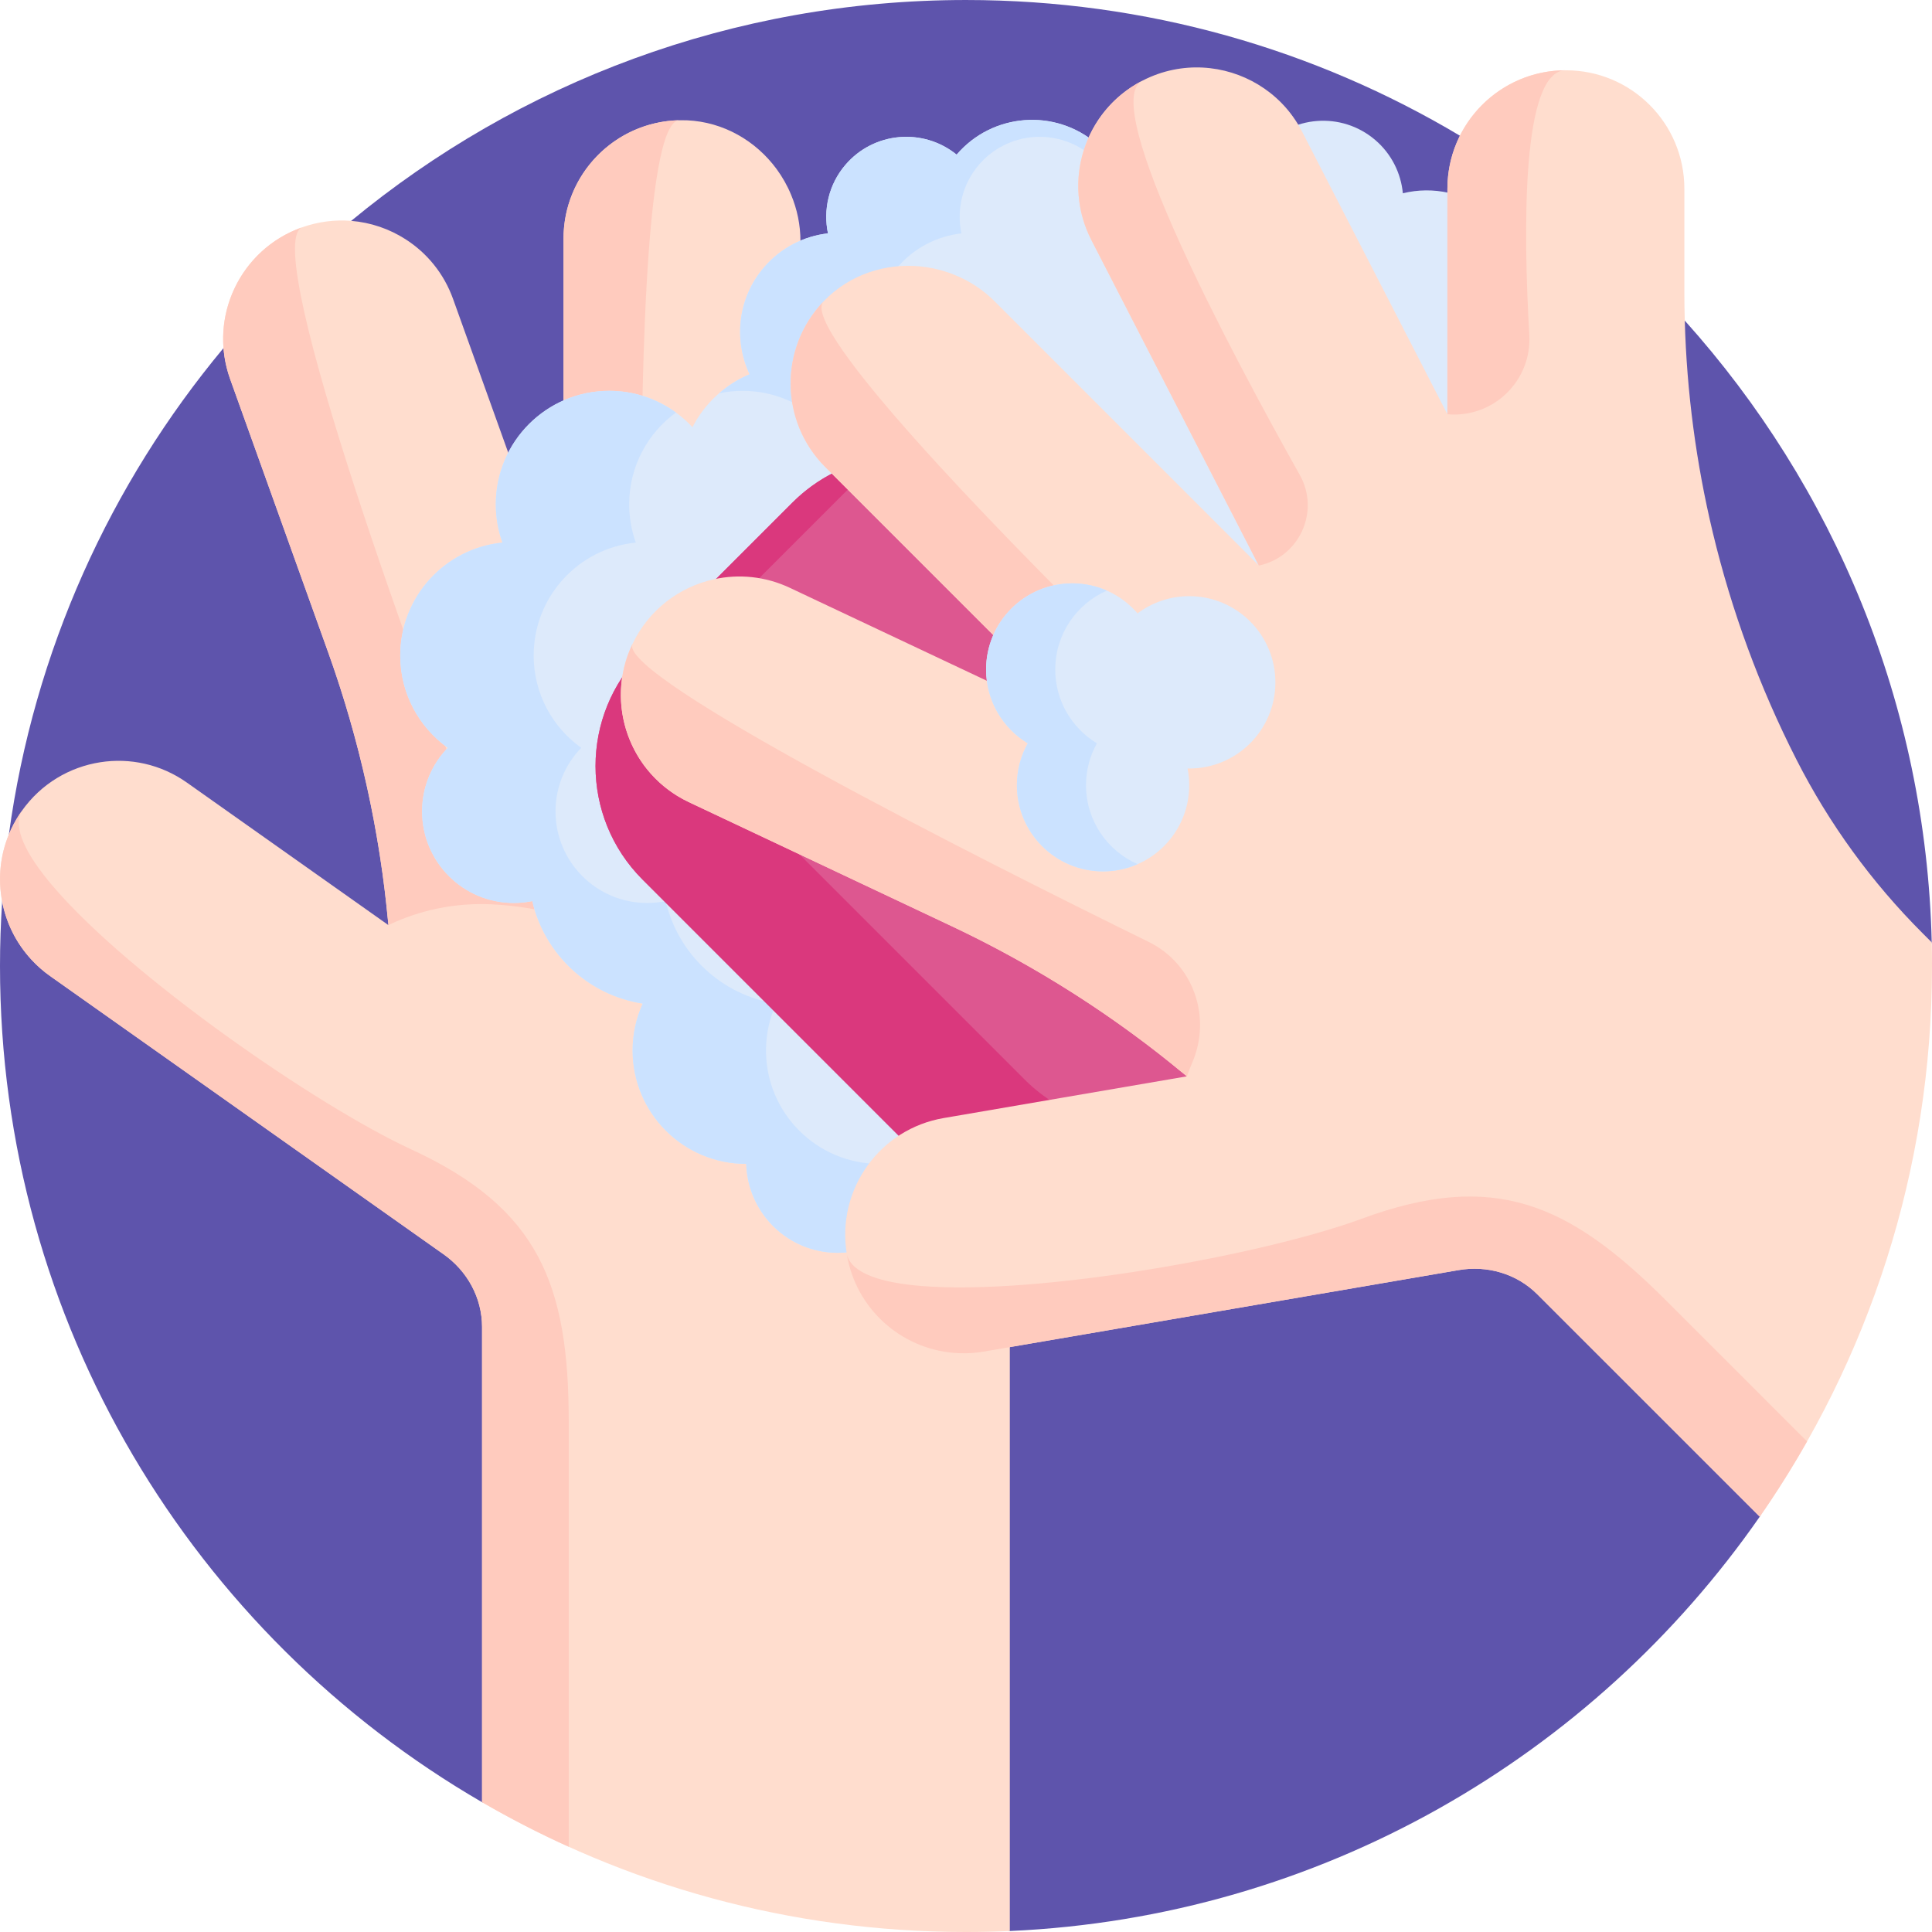 <svg id="Capa_1" enable-background="new 0 0 512 512" height="512" viewBox="0 0 512 512" width="512" xmlns="http://www.w3.org/2000/svg"><g><path d="m486.185 264.701c0 45.81 0 0-21.08 37.2-3.88 6.85 5.725 93.599 1.245 100.039-44.18 63.55-116.4 106.13-198.74 109.8-3.85.17-22.439-38.562-26.329-38.562-37.53 0-18.611-30.202-50.721-44.722-7.88-3.55-55.381 53.454-62.811 49.144-76.379-44.3-127.749-126.95-127.749-221.6 0-5.73.19-11.43.57-17.07-.01-.01 0-.02 0-.02.39-6 .99-11.93 1.79-17.81 0 0 0 0 0-.01 6.63-48.63 26.92-92.9 56.87-128.85 10.21-12.26 21.54-23.54 33.84-33.71 44.27-36.56 101.03-58.53 162.93-58.53 47.83 0 92.59 13.12 130.89 35.96 22.27 13.26 42.35 29.82 59.59 49 39.43 43.89 63.93 101.49 65.45 164.78.04 2.08-25.745 12.871-25.745 14.961z" fill="#5e54ac"/><g><g><path d="m362.48 172.04-19.36 19.36c-15.23 15.23-28.54 32.15-39.73 50.38-11.18 18.25-20.22 37.78-26.88 58.26-5.9 18.11-8.9 37.06-8.9 56.11v155.59c-3.85.17-7.72.26-11.61.26-46.73 0-90.54-12.52-128.25-34.4v-125.94c0-7.74-3.92-14.85-10.25-19.3-.03-.03-.06-.05-.09-.07h-.02l-104.12-73.63c-1.83-1.29-3.47-2.75-4.93-4.33-4.07-4.39-6.7-9.76-7.77-15.42-1.13-5.89-.58-12.08 1.79-17.82.74-1.78 1.64-3.51 2.73-5.18.2-.33.45-.68.68-1 5.11-7.24 12.71-11.65 20.82-12.91 7.77-1.21 16 .49 22.93 5.39l53.41 37.77c-.08-.83-.15-1.69-.26-2.53-.47-4.96-1.09-9.92-1.84-14.84-2.82-18.65-7.44-37.01-13.84-54.86l-26.01-72.5c-.96-2.71-1.54-5.45-1.75-8.19-.16-2.09-.12-4.16.13-6.21 1.4-11.39 9.02-21.6 20.57-25.74 4.35-1.56 8.82-2.11 13.14-1.76 5.17.42 10.12 2.12 14.43 4.89 5.64 3.62 10.14 9.04 12.57 15.82l29.27 81.54v-97.54c0-3.6.6-7.07 1.73-10.29 3.97-11.49 14.43-19.93 26.99-20.98.6-.06 1.21-.08 1.85-.1.06-.01.14 0 .22-.01.65 0 1.29.01 1.93.02 9.68.43 18.26 5.45 23.75 12.92 1.53 2.09 2.83 4.37 3.83 6.8 1.61 3.83 2.49 8.01 2.49 12.36v98.96l29.61-92.38c1.47-4.57 3.9-8.58 6.98-11.87 7.44-7.91 18.7-11.66 29.77-9.15.8.17 1.6.38 2.4.62.13.04.23.07.33.12 2.81.9 5.4 2.14 7.74 3.69 8.89 5.88 14.21 15.95 14.09 26.59-.04 3.04-.53 6.13-1.51 9.19l-25.73 80.17 42.27-42.26c12.28-12.26 32.13-12.26 44.39.01 12.28 12.24 12.28 32.13.01 44.39z" fill="#ffddce"/><g fill="#ffcbbe"><path d="m362.478 127.639c-8.355-8.355-38.029 22.073-56.434 42.733-8.112 9.106-22.411 8.89-30.229-.47l42.262-42.262c12.269-12.258 32.145-12.258 44.401-.001z"/><path d="m280.903 50.152c-12.46-3.02-33.863 66.961-44.135 103.495-2.985 10.616-15.4 15.29-24.647 9.282l29.622-92.374c5.262-16.402 22.748-25.479 39.16-20.403z"/><path d="m149.336 160.78v-97.538c0-17.069 13.616-30.96 30.576-31.376-9.304 1.084-10.132 76.135-9.943 114.618.052 10.69-10.641 18.094-20.633 14.296z"/><path d="m202.046 261.952c-21.589-27.587-47.964-35.423-66.301-37.139-2.686-.251-5.275-.378-7.753-.415-15.233-40.049-59.088-158.306-48.063-164.116-16.324 5.854-24.798 23.834-18.944 40.158l26.004 72.498c8.365 23.34 13.715 47.612 15.94 72.224 0 0 .631-.322 1.806-.834 8.027-3.504 16.764-5.079 25.514-4.671 17.396.81 40.802 7.26 59.872 31.625 1.494 1.908 3.716 2.908 5.968 2.908 1.636 0 3.282-.525 4.665-1.606 3.291-2.584 3.867-7.34 1.292-10.632z"/><path d="m150.72 376.96v112.45c-7.88-3.55-15.54-7.5-22.97-11.81v-125.94c0-7.74-3.92-14.85-10.25-19.3-.03-.03-.06-.05-.09-.07h-.02l-104.12-73.63c-1.83-1.29-3.47-2.75-4.93-4.33-4.06-4.39-6.7-9.75-7.77-15.4-.01-.01 0-.02 0-.02-1.13-5.88-.58-12.08 1.79-17.81 0 0 0 0 0-.01.74-1.78 1.64-3.51 2.73-5.18.2-.33.45-.68.68-1-2.47 4.33 1.01 11.4 8.11 19.78 20.28 23.88 70.03 58.34 95.13 69.92 33.88 15.63 41.71 35.85 41.71 72.35z"/></g></g></g><path d="m407.393 96.403c-2.366-2.028-4.989-3.558-7.742-4.608 7.656-10.951 5.9-26.136-4.459-35.015-6.701-5.743-15.458-7.518-23.42-5.559-.504-5.281-2.96-10.383-7.306-14.108-8.906-7.634-22.315-6.602-29.948 2.305-.961 1.121-1.783 2.313-2.47 3.556-11.197-5.847-25.013-4.356-34.704 3.974-1.536-3.296-3.776-6.328-6.717-8.849-11.029-9.453-27.634-8.175-37.087 2.854-.008.009-.014.018-.022.027-8.902-7.193-21.959-6.062-29.457 2.685-4.463 5.207-5.942 11.947-4.64 18.178-6.359.731-12.469 3.765-16.962 9.008-6.957 8.117-8.092 19.248-3.813 28.33-6.545 2.754-11.917 7.745-15.136 14.03-5.492-5.926-13.338-9.638-22.054-9.638-16.606 0-30.068 13.462-30.068 30.069 0 3.562.623 6.977 1.76 10.148-15.201 1.502-27.076 14.323-27.076 29.92 0 10.089 4.974 19.011 12.598 24.465-4.209 4.367-6.811 10.294-6.811 16.838 0 13.41 10.871 24.281 24.281 24.281 1.688 0 3.334-.174 4.925-.501 3.254 14.069 14.828 24.952 29.267 27.167-1.719 3.785-2.684 7.985-2.684 12.413 0 16.606 13.462 30.069 30.069 30.069.013 0 .026-.001.04-.001.379 13.078 11.075 23.571 24.245 23.571 7.839 0 14.791-3.731 19.23-9.496 5.365 4.976 12.544 8.022 20.438 8.022 15.872 0 28.862-12.3 29.981-27.887.029 0 .058.004.087.004 13.41 0 24.281-10.871 24.281-24.281l9.004-90.933c8.906 7.634 22.315 6.602 29.949-2.305 1.915-2.234 3.284-4.753 4.12-7.392 9.736 3.048 20.782.252 27.842-7.984 6.647-7.755 7.981-18.263 4.358-27.107 7.062-.274 13.994-3.372 18.956-9.161 9.453-11.032 8.175-27.636-2.855-37.089z" fill="#ddeafb"/><path d="m233.111 308.439c.18 6.15 2.64 11.72 6.56 15.9-4.42 4.72-10.69 7.67-17.67 7.67-13.17 0-23.86-10.49-24.24-23.57h-.04c-16.61 0-30.07-13.46-30.07-30.06 0-4.43.96-8.63 2.68-12.42-14.44-2.21-26.01-13.1-29.27-27.16-1.59.32-3.23.5-4.92.5-13.41 0-24.28-10.87-24.28-24.28 0-6.55 2.6-12.48 6.81-16.84-7.63-5.46-12.6-14.38-12.6-24.47 0-15.59 11.88-28.41 27.08-29.92-1.14-3.17-1.76-6.58-1.76-10.15 0-16.6 13.46-30.06 30.06-30.06 6.61 0 12.72 2.13 17.68 5.75-7.51 5.46-12.39 14.32-12.39 24.31 0 3.57.63 6.98 1.76 10.15-15.2 1.51-27.07 14.33-27.07 29.92 0 10.09 4.97 19.01 12.6 24.47-4.21 4.36-6.81 10.29-6.81 16.84 0 13.41 10.87 24.28 24.28 24.28 1.68 0 3.33-.18 4.92-.5 3.26 14.06 14.83 24.95 29.27 27.16-1.72 3.79-2.69 7.99-2.69 12.42 0 16.6 13.47 30.06 30.07 30.06z" fill="#cbe2ff"/><path d="m290.631 38.099c.19.16.38.33.56.51-.8.72-1.57 1.51-2.29 2.35-.01 0-.02.01-.03.02-8.9-7.19-21.96-6.06-29.45 2.69-4.46 5.2-5.94 11.95-4.64 18.18-6.36.73-12.47 3.76-16.96 9-6.96 8.12-8.1 19.25-3.82 28.33-6.54 2.76-11.91 7.75-15.13 14.03-5.5-5.92-13.34-9.63-22.06-9.63-2.14 0-4.23.22-6.25.66 2.4-2.1 5.12-3.81 8.09-5.06-4.28-9.08-3.15-20.21 3.81-28.33 4.49-5.24 10.6-8.27 16.96-9-1.3-6.23.18-12.98 4.64-18.18 7.5-8.75 20.55-9.88 29.46-2.69 0-.01.01-.02.02-.02 9.45-11.03 26.06-12.31 37.09-2.86z" fill="#cbe2ff"/><path d="m341.712 204.705-71.51-71.51c-16.626-16.626-43.582-16.626-60.208 0l-39.706 39.705c-16.626 16.626-16.626 43.582 0 60.208l71.51 71.51c16.626 16.626 43.582 16.626 60.208 0l39.705-39.705c16.627-16.626 16.627-43.582.001-60.208z" fill="#dd5790"/><path d="m308.648 297.978-6.64 6.64c-16.63 16.62-43.58 16.62-60.21 0l-71.51-71.51c-16.62-16.63-16.62-43.58 0-60.21l39.71-39.71c6.53-6.53 14.65-10.5 23.12-11.89l-33.08 33.08c-16.62 16.62-16.62 43.58 0 60.21l71.51 71.51c10.1 10.09 24.01 14.06 37.1 11.88z" fill="#da387d"/><g><g><path d="m512 256c0 54.24-16.87 104.54-45.65 145.94l-58.95-58.94c-5.47-5.47-13.28-7.73-20.9-6.4-.03 0-.07.01-.11.02h-.01l-125.7 21.57c-2.2.38-4.39.51-6.54.42-14.12-.54-26.47-10.6-29.47-24.87-.09-.38-.16-.8-.22-1.19-1.5-8.73.75-17.22 5.6-23.85 4.63-6.35 11.65-10.96 20.02-12.4l64.47-11.06c-.65-.53-1.3-1.08-1.98-1.6-3.84-3.18-7.77-6.24-11.79-9.2-15.17-11.19-31.43-20.91-48.57-29l-39.64-18.71-30.02-14.16c-4.58-2.17-8.39-5.29-11.33-9.04-7.06-9.05-8.9-21.66-3.66-32.75 4.33-9.17 12.52-15.28 21.72-17.28 6.54-1.43 13.56-.78 20.07 2.29l6.56 3.1 71.79 33.87-68.97-68.97c-2.55-2.55-4.57-5.43-6.05-8.5-5.32-10.93-3.89-24.3 4.25-33.92.38-.46.8-.92 1.23-1.38.04-.05.1-.1.15-.16.46-.46.92-.91 1.38-1.35 7.15-6.54 16.77-9.06 25.93-7.66 2.56.4 5.1 1.09 7.52 2.1 3.84 1.56 7.43 3.9 10.5 6.98l69.97 69.97-44.38-86.25c-2.2-4.28-3.31-8.83-3.46-13.34-.33-10.85 4.97-21.46 14.58-27.52.69-.44 1.41-.86 2.14-1.25.11-.07.21-.11.31-.15 2.63-1.35 5.34-2.3 8.09-2.86 10.44-2.14 21.33 1.23 28.76 8.83 2.13 2.18 3.97 4.71 5.43 7.57l38.5 74.88.01-59.77c0-5.05 1.2-9.82 3.31-14.05 5.15-10.29 15.78-17.34 28.08-17.33 17.34-.03 31.4 14.04 31.4 31.38v27.38c0 2.53.04 5.05.11 7.57.52 18.98 3.02 37.79 7.42 56.15 4.99 20.81 12.41 41.01 22.18 60.2 8.64 16.98 19.92 32.5 33.39 45.97l2.46 2.46c.04 2.08.07 4.17.07 6.26z" fill="#ffddce"/><g fill="#ffcbbe"><path d="m414.969 18.614c-11.815 0-11.283 42.498-9.688 70.121.703 12.175-9.561 22.133-21.707 21.042v-59.768c.007-17.341 14.061-31.395 31.395-31.395z"/><path d="m302.495 21.505c-10.946 6.675 23.403 71.293 41.974 104.39 5.396 9.617-.078 21.701-10.865 23.991l-44.373-86.264c-7.876-15.318-1.93-34.101 13.264-42.117z"/><path d="m287.688 192.763-68.97-68.97c-12.07-12.07-12.264-31.52-.566-43.807-5.813 7.345 46.671 61 74.016 88.078 7.597 7.523 5.272 20.319-4.48 24.699z"/><path d="m167.547 170.778c-7.403 15.682-.682 34.388 15 41.791l69.652 32.876c22.419 10.589 43.365 23.969 62.342 39.799 0 0 .219-.674.687-1.867.228-.582.466-1.16.714-1.734 5.228-12.12.337-26.196-11.51-32.017-46.424-22.808-139.657-69.897-136.885-78.848z"/><path d="m478.89 382c-3.88 6.85-8.06 13.5-12.54 19.94l-58.95-58.94c-5.47-5.47-13.28-7.73-20.9-6.4-.03 0-.07.01-.11.02h-.01l-125.7 21.57c-2.2.38-4.39.51-6.54.42-14.12-.54-26.47-10.6-29.47-24.87-.09-.38-.16-.8-.22-1.19 1.31 4.82 8.77 7.36 19.72 8.25 31.22 2.55 90.77-8.26 116.71-17.82 35.01-12.9 54.84-4.14 80.65 21.67z"/></g></g></g><path d="m315.154 157.992c-5.134 0-9.871 1.694-13.685 4.554-4.188-4.863-10.385-7.947-17.307-7.947-12.613 0-22.837 10.224-22.837 22.837 0 8.294 4.422 15.555 11.037 19.555-1.833 3.287-2.881 7.072-2.881 11.103 0 12.613 10.224 22.837 22.837 22.837 12.612 0 22.837-10.224 22.837-22.837 0-1.519-.152-3.003-.435-4.439.145.003.289.011.435.011 12.613 0 22.837-10.224 22.837-22.837-.001-12.613-10.225-22.837-22.838-22.837z" fill="#ddeafb"/><path d="m301.485 229.006c-2.8 1.24-5.9 1.92-9.16 1.92-12.62 0-22.84-10.22-22.84-22.83 0-4.03 1.05-7.82 2.88-11.11-6.61-4-11.04-11.26-11.04-19.55 0-12.61 10.23-22.84 22.84-22.84 3.26 0 6.36.68 9.16 1.92-8.05 3.53-13.67 11.57-13.67 20.92 0 8.29 4.42 15.55 11.04 19.55-1.84 3.29-2.89 7.08-2.89 11.11 0 9.35 5.63 17.39 13.68 20.91z" fill="#cbe2ff"/></g></svg>